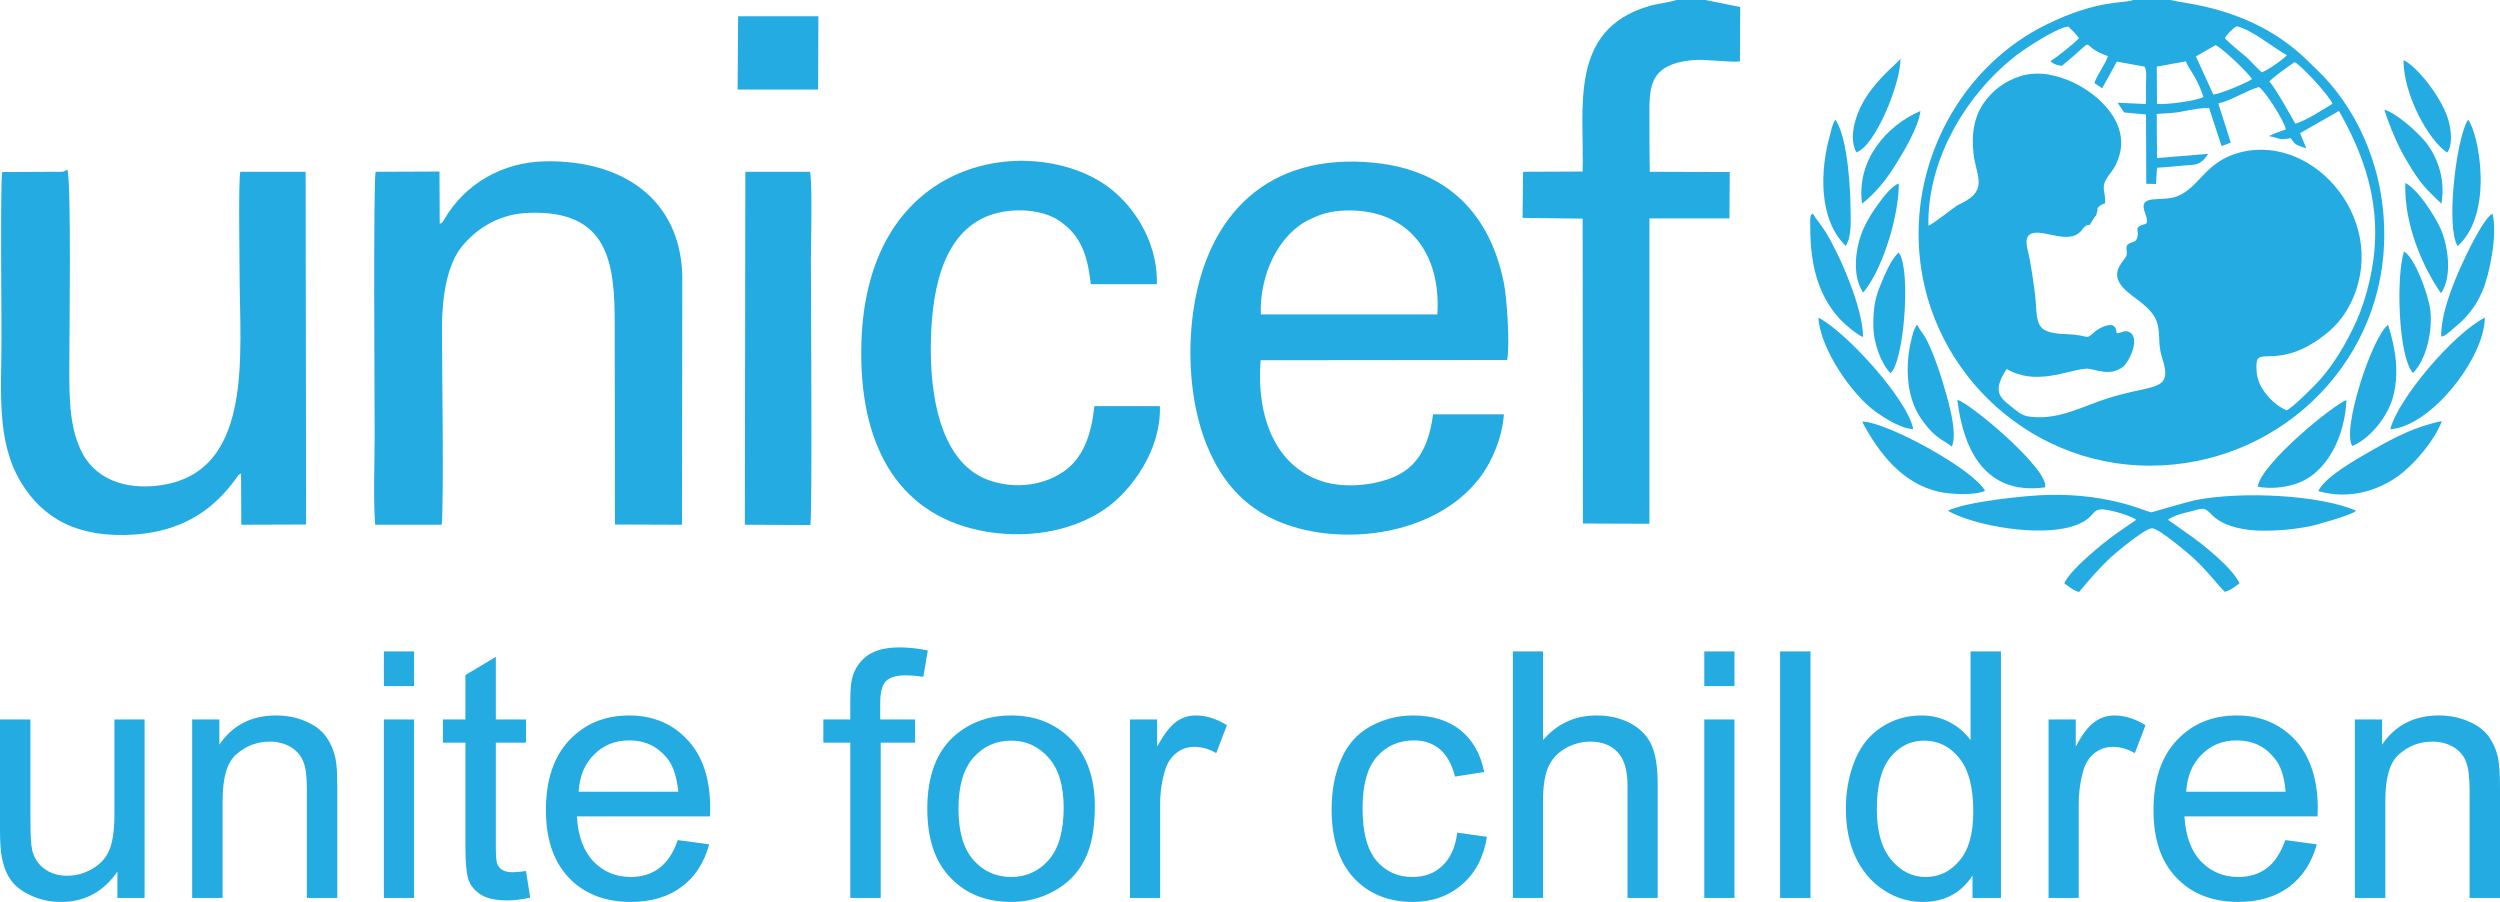 <?xml version="1.0" encoding="UTF-8"?>
<svg xmlns="http://www.w3.org/2000/svg" xmlns:xlink="http://www.w3.org/1999/xlink" width="365pt" height="131.68pt" viewBox="0 0 365 131.68" version="1.1">
<defs>
<clipPath id="clip1">
  <path d="M 0 94 L 365 94 L 365 131.68 L 0 131.68 Z M 0 94 "/>
</clipPath>
</defs>
<g id="surface1">
<path style=" stroke:none;fill-rule:nonzero;fill:rgb(14.099%,67.099%,88.599%);fill-opacity:1;" d="M 316.996 0.004 L 311.426 0.004 C 310.227 0.551 306.367 -0.176 298.652 3.645 C 287.117 9.359 279.727 21.949 280.129 35.16 C 280.637 53.176 295.559 67.988 313.867 67.988 C 332.316 67.988 347.422 53.648 348.078 35.562 C 348.441 25.227 344.438 16.637 339.234 11.141 C 338.504 10.379 337.922 9.867 337.195 9.141 C 328.898 0.77 318.234 0.551 316.996 0.004 Z M 299.383 8.922 C 299.781 9.359 300.289 9.504 301.02 9.613 C 306.844 4.918 302.945 6.555 307.754 8.195 C 307.387 9.395 306.078 11.07 305.785 12.125 L 306.914 12.891 L 309.062 8.992 L 313.102 9.723 C 313.465 10.305 313.32 11.543 313.32 12.305 C 313.32 13.254 313.355 14.234 313.281 15.184 L 309.172 15 L 310.117 16.418 L 313.32 16.711 L 313.355 26.828 L 314.777 26.863 L 314.922 24.496 C 316.34 24.391 317.797 24.281 319.145 24.137 C 320.199 24.023 321.254 24.316 322.383 22.461 L 314.922 23.078 L 314.887 16.637 C 316.27 16.527 317.578 16.527 318.777 16.238 C 319.688 16.055 321.727 15.691 322.527 15.766 L 324.348 21.332 L 325.695 20.824 L 323.875 15.109 C 326.133 14.527 327.949 13.215 329.809 12.707 C 330.68 13.254 333.48 17.586 333.738 18.895 C 332.973 19.148 331.918 19.512 331.262 19.875 C 332.898 20.133 332.609 20.531 334.43 20.168 C 335.047 20.895 334.719 21.039 336.723 21.66 L 335.812 19.441 L 341.488 16.199 C 345.895 23.914 348.113 31.742 345.93 41.094 C 345.457 43.133 344.836 45.098 344.035 46.883 C 342.582 50.121 340.469 53.723 337.996 56.199 C 337.23 56.961 334.902 59.363 333.848 59.91 C 332.465 59.328 331.301 58.199 330.535 57.109 C 329.77 56.016 329.441 54.996 329.441 53.613 C 329.441 53.434 329.441 53.031 329.48 52.848 L 329.551 52.559 C 330.062 51.285 332.938 53.141 337.887 49.973 C 339.887 48.699 341.742 47.098 343.055 44.551 C 349.133 32.797 338.215 19.551 327.223 22.207 C 321.98 23.48 321.18 27.336 317.906 28.648 C 315.469 29.594 312.012 28.137 313.211 31.195 C 313.867 32.941 313.102 32.688 312.738 32.832 C 311.535 33.344 312.375 33.633 312.047 34.688 C 311.789 35.598 311.137 35.125 310.52 35.852 C 310.336 36.617 310.664 36.691 310.445 37.344 C 310.262 38.035 308.078 39.527 309.68 41.641 C 310.773 43.098 312.629 43.859 314.047 45.535 C 315.832 47.645 314.812 49.5 315.648 52.156 C 317.434 57.652 314.156 55.797 306.406 58.602 C 303.094 59.801 300.035 61.328 296.25 60.82 C 295.086 60.676 294.395 59.945 293.559 59.293 C 291.883 57.98 290.902 57.035 292.977 53.867 C 297.195 56.379 301.82 54.051 304.477 53.832 C 305.75 53.723 307.898 55.141 309.973 53.543 C 310.734 52.996 312.484 49.609 311.027 48.555 C 310.191 48.117 310.043 48.52 309.062 48.664 L 309.023 48.52 C 308.988 48.59 309.023 48.082 308.77 47.754 L 308.66 47.645 C 308.043 47.062 306.406 47.938 305.824 48.445 C 304.293 49.793 305.387 48.918 301.562 48.773 C 296.578 48.629 297.633 46.809 297.051 42.441 C 296.832 40.766 296.613 39.383 296.324 37.746 C 296.031 36.289 295.195 34.289 296.98 33.996 C 298.727 33.707 302 35.562 303.711 33.852 C 304.004 33.598 304.113 33.305 304.328 33.125 C 305.461 32.25 304.512 33.816 305.715 31.852 C 306.223 31.012 305.824 32.141 306.188 30.902 C 306.406 30.141 305.934 30.684 306.516 30.102 C 306.695 29.922 307.168 29.738 307.352 29.664 C 307.426 27.883 306.66 27.445 307.68 25.883 C 308.441 24.789 308.809 24.535 309.352 22.934 C 310.992 17.91 306.367 13.762 302.656 12.016 C 300.508 11.031 297.707 10.27 295.012 11.105 C 292.574 11.867 290.863 13.324 289.734 14.891 C 288.316 16.82 287.77 19.402 288.137 22.461 C 288.5 25.516 290.062 27.41 287.188 29.23 C 286.68 29.559 286.207 29.738 285.695 30.031 C 284.676 30.723 282.273 32.688 281.547 32.941 C 281.367 23.227 287.117 13.871 293.992 8.375 C 295.195 7.395 300 4.152 301.965 3.863 C 302.582 4.48 303.094 4.953 303.531 5.574 C 302.801 6.375 300.219 8.41 299.383 8.922 Z M 324.82 5.574 C 325.074 5.102 325.91 4.191 326.566 3.824 C 328.969 4.445 332.027 7.066 333.883 8.047 C 333.555 8.52 330.934 10.379 330.207 10.559 C 329.406 9.867 328.461 8.703 327.586 8.012 C 326.75 7.32 325.586 6.375 324.82 5.574 Z M 320.598 8.23 L 323.473 6.594 C 324.457 6.992 328.352 10.742 328.789 11.543 C 328.059 12.09 324.164 13.727 323.145 13.797 Z M 331.336 11.906 C 331.734 11.359 334.211 9.613 335.012 9.066 C 335.992 9.539 340.07 13.945 340.543 15.145 C 339.305 15.91 336.539 17.691 335.121 18.059 C 334.43 16.855 332.172 12.781 331.336 11.906 Z M 314.922 15.184 L 314.887 9.723 L 319.145 8.957 C 319.398 9.688 320.055 10.559 320.527 11.395 C 320.965 12.27 321.438 13.254 321.691 14.16 C 320.637 14.746 316.379 15.289 314.922 15.184 "/>
<path style=" stroke:none;fill-rule:nonzero;fill:rgb(14.099%,67.099%,88.599%);fill-opacity:1;" d="M 219.566 60.492 L 209.23 60.492 C 208.758 64.023 207.629 67.336 204.535 69.117 C 201.77 70.754 196.676 71.445 193.074 70.281 C 186.41 68.172 183.391 61.184 184.047 52.594 L 220.039 52.559 C 220.477 50.266 220.004 43.531 219.566 41.312 C 217.531 31.16 211.27 24.863 200.715 23.77 C 184.957 22.168 176.297 31.523 174.258 45.172 C 173.199 52.266 173.965 60.238 176.621 65.988 C 179.098 71.484 183.062 75.414 189.688 77.16 C 198.715 79.527 210.613 77.309 216.328 69.371 C 217.895 67.188 219.348 63.805 219.566 60.492 Z M 184.082 45.898 C 183.863 40.293 186.559 34.18 191.363 31.961 C 193.219 31.086 194.711 30.723 197.074 30.723 C 205.699 30.758 210.434 37.09 209.852 45.898 L 184.082 45.898 "/>
<path style=" stroke:none;fill-rule:nonzero;fill:rgb(14.099%,67.099%,88.599%);fill-opacity:1;" d="M 64.199 32.652 L 64.164 25.043 L 54.848 25.082 C 54.48 26.391 54.699 59.219 54.699 63.586 C 54.699 67.699 54.48 72.613 54.773 76.613 L 64.492 76.613 C 64.82 73.047 64.527 53.105 64.527 47.645 C 64.562 43.312 65.254 38.766 67.367 36.07 C 69.332 33.633 72.57 31.27 77.012 31.086 C 89.02 30.539 89.75 38.582 89.75 47.465 L 89.785 76.578 L 99.574 76.613 L 99.613 40.148 C 99.285 29.266 91.133 23.336 79.523 23.551 C 73.406 23.699 67.984 26.754 64.926 31.922 C 64.82 32.105 64.746 32.25 64.637 32.359 C 64.309 32.688 64.602 32.543 64.199 32.652 "/>
<path style=" stroke:none;fill-rule:nonzero;fill:rgb(14.099%,67.099%,88.599%);fill-opacity:1;" d="M 0.328 25.117 C 0.035 26.172 0.219 46.297 0.219 49.172 C 0.219 57.18 -0.582 64.422 3.094 70.465 C 6.223 75.633 11.32 78.652 19.797 78.035 C 26.348 77.523 30.973 74.723 34.465 69.848 C 34.902 69.262 34.684 69.445 35.195 69.117 L 35.23 76.613 L 44.691 76.578 L 44.621 25.082 L 35.086 25.082 C 34.793 26.281 34.977 37.562 34.977 39.785 C 34.977 51.832 37.305 69.848 22.273 70.973 C 17.215 71.34 13.758 69.336 12.082 66.277 C 10.152 62.676 10.117 58.383 10.117 53.613 C 10.117 49.828 10.445 26.426 9.828 24.754 C 9.137 25.191 9.172 25.082 7.68 25.082 L 0.328 25.117 "/>
<path style=" stroke:none;fill-rule:nonzero;fill:rgb(14.099%,67.099%,88.599%);fill-opacity:1;" d="M 159.773 59.293 C 159.406 62.895 158.426 66.535 155.516 68.68 C 152.637 70.793 148.453 71.52 144.449 70.137 C 138.082 67.953 135.934 59.691 135.898 51.285 C 135.859 42.695 137.535 34.578 143.723 31.742 C 146.961 30.25 151.984 30.32 154.785 32.324 C 157.734 34.398 158.754 37.055 159.262 41.496 L 168.906 41.496 C 169.051 34.762 164.977 29.375 161.191 26.863 C 150.055 19.441 125.742 22.789 125.742 51.504 C 125.707 65.695 131.566 75.523 144.051 77.633 C 150.891 78.762 157.406 77.234 161.773 73.996 C 165.051 71.594 169.562 65.844 169.344 59.293 L 159.773 59.293 "/>
<path style=" stroke:none;fill-rule:nonzero;fill:rgb(14.099%,67.099%,88.599%);fill-opacity:1;" d="M 249.012 0.004 L 244.715 0.004 C 244.207 0.262 241.695 0.586 240.785 0.879 C 228.922 4.336 231.324 15.801 231.066 25.043 L 222.371 25.082 L 222.297 31.812 L 231.066 31.922 L 231.105 76.434 L 240.82 76.469 L 240.82 31.887 L 252.504 31.887 L 252.539 25.117 L 240.859 25.082 C 240.82 22.531 240.82 19.984 240.82 17.473 C 240.82 13.035 240.457 9.395 247.156 8.777 C 249.047 8.594 252.941 9.176 254.031 8.957 L 254.07 1.023 L 249.012 0.004 "/>
<path style=" stroke:none;fill-rule:nonzero;fill:rgb(14.099%,67.099%,88.599%);fill-opacity:1;" d="M 108.746 76.613 L 118.316 76.652 C 118.609 74.359 118.391 43.207 118.391 38.035 C 118.391 35.852 118.645 26.465 118.246 25.082 L 108.82 25.082 L 108.746 76.613 "/>
<path style=" stroke:none;fill-rule:nonzero;fill:rgb(14.099%,67.099%,88.599%);fill-opacity:1;" d="M 284.387 74.578 C 288.242 76.762 297.777 78.473 302.84 76.762 C 306.77 75.414 304.621 73.594 308.879 74.723 C 309.863 74.977 311.137 75.379 311.898 75.887 L 308.988 77.891 C 306.949 79.344 302.219 83.203 301.383 85.168 C 302.184 85.676 302.402 86.043 303.531 86.441 C 305.168 84.477 306.516 82.91 308.406 81.164 C 309.062 80.582 313.281 77.051 314.23 77.125 C 315.25 77.199 319.254 80.617 320.016 81.273 C 322.348 83.383 323.801 85.461 324.82 86.406 C 325.766 86.152 326.348 85.605 326.969 85.168 C 325.949 82.91 321.582 79.418 319.359 77.891 L 316.523 75.887 C 317.359 75.27 318.633 74.941 319.762 74.688 C 321.801 74.141 321.801 73.996 323 75.23 C 324.422 76.652 326.895 77.309 329.406 77.453 C 332.137 77.562 335.047 77.309 337.594 76.762 C 337.812 76.723 343.746 75.086 343.891 74.613 L 343.965 74.539 C 338.395 72.211 327.367 71.738 320.742 72.977 C 319.543 73.195 314.191 74.797 314.121 74.797 C 313.355 74.758 308.336 72.102 299.273 72.246 C 295.703 72.32 286.934 73.266 284.387 74.578 "/>
<path style=" stroke:none;fill-rule:nonzero;fill:rgb(14.099%,67.099%,88.599%);fill-opacity:1;" d="M 107.691 13.07 L 119.445 13.07 L 119.484 2.371 L 107.766 2.371 L 107.691 13.07 "/>
<path style=" stroke:none;fill-rule:nonzero;fill:rgb(14.099%,67.099%,88.599%);fill-opacity:1;" d="M 338.469 71.703 C 342.91 72.977 347.059 71.664 350.004 69.59 C 352.227 68.062 355.355 64.496 356.52 61.477 C 352.59 62.277 349.605 63.879 346.586 65.586 C 344.074 67.008 339.414 69.629 338.469 71.703 "/>
<path style=" stroke:none;fill-rule:nonzero;fill:rgb(14.099%,67.099%,88.599%);fill-opacity:1;" d="M 289.809 71.664 C 288.242 68.609 275.578 61.621 271.867 61.547 C 274.27 66.133 277.762 70.645 283.148 71.812 C 284.824 72.176 288.352 72.355 289.809 71.664 "/>
<path style=" stroke:none;fill-rule:nonzero;fill:rgb(14.099%,67.099%,88.599%);fill-opacity:1;" d="M 298.578 71.156 C 299.309 68.645 287.59 58.781 285.77 58.383 C 286.645 65.66 289.844 72.355 298.578 71.156 "/>
<path style=" stroke:none;fill-rule:nonzero;fill:rgb(14.099%,67.099%,88.599%);fill-opacity:1;" d="M 329.625 71.047 C 331.371 71.41 333.555 71.191 335.156 70.645 C 339.887 69.117 342.363 63.512 342.582 58.418 C 340.98 58.855 330.133 67.625 329.625 71.047 "/>
<path style=" stroke:none;fill-rule:nonzero;fill:rgb(14.099%,67.099%,88.599%);fill-opacity:1;" d="M 348.984 62.676 C 355.062 62.203 362.781 52.121 362.781 46.371 C 358.195 48.699 350.078 58.273 348.984 62.676 "/>
<path style=" stroke:none;fill-rule:nonzero;fill:rgb(14.099%,67.099%,88.599%);fill-opacity:1;" d="M 279.328 62.641 C 278.562 58.453 269.793 48.664 265.496 46.371 C 265.68 50.738 270.301 57.652 274.016 60.238 C 275.18 61.039 277.543 62.602 279.328 62.641 "/>
<path style=" stroke:none;fill-rule:nonzero;fill:rgb(14.099%,67.099%,88.599%);fill-opacity:1;" d="M 343.453 65.113 C 345.855 64.094 348.297 61.258 349.242 58.418 C 350.441 54.668 349.715 50.738 348.66 47.426 C 346.293 49.172 341.816 62.93 343.453 65.113 "/>
<path style=" stroke:none;fill-rule:nonzero;fill:rgb(14.099%,67.099%,88.599%);fill-opacity:1;" d="M 284.969 65.223 C 285.914 62.969 284.203 57.727 283.551 55.508 C 283.074 53.867 281.949 50.773 281.109 49.281 C 280.711 48.629 280.238 48.117 279.91 47.391 C 279.438 47.938 279.219 48.883 279.035 49.684 C 278.344 52.449 278.309 55.727 279.145 58.344 C 279.727 60.164 280.492 61.219 281.438 62.387 C 282.969 64.203 284.133 64.461 284.969 65.223 "/>
<path style=" stroke:none;fill-rule:nonzero;fill:rgb(14.099%,67.099%,88.599%);fill-opacity:1;" d="M 356.41 49.137 C 356.957 49.102 357.43 48.629 358.195 47.973 C 360.16 46.336 361.434 44.879 362.453 42.441 C 363.473 40.039 364.672 34.254 363.906 31.195 C 362.598 31.777 359.832 37.672 359.176 39.164 C 358.012 41.82 356.375 45.863 356.41 49.137 "/>
<path style=" stroke:none;fill-rule:nonzero;fill:rgb(14.099%,67.099%,88.599%);fill-opacity:1;" d="M 264.297 33.051 C 264.297 38.328 265.277 42.949 268.629 46.59 C 269.172 47.207 271.141 48.918 272.012 49.211 C 271.977 44.988 268.738 37.492 266.555 33.887 C 266.078 33.16 265.715 32.652 265.098 31.852 C 264.844 31.484 264.66 30.902 264.406 31.414 C 264.223 31.777 264.297 32.613 264.297 33.051 "/>
<path style=" stroke:none;fill-rule:nonzero;fill:rgb(14.099%,67.099%,88.599%);fill-opacity:1;" d="M 273.504 47.465 C 273.504 50.082 274.633 53.066 276.016 54.488 C 277.98 52.742 278.965 39.93 277.363 37.09 L 277.254 36.98 L 277.18 36.871 C 276.051 38 275.324 39.746 274.633 41.422 C 273.758 43.422 273.504 44.988 273.504 47.465 "/>
<path style=" stroke:none;fill-rule:nonzero;fill:rgb(14.099%,67.099%,88.599%);fill-opacity:1;" d="M 352.297 54.449 C 354.266 52.523 355.211 48.191 354.809 45.133 C 354.445 42.73 352.516 37.562 350.988 36.727 C 349.824 40.184 350.113 52.051 352.297 54.449 "/>
<path style=" stroke:none;fill-rule:nonzero;fill:rgb(14.099%,67.099%,88.599%);fill-opacity:1;" d="M 358.812 35.926 C 364.199 31.121 361.871 19.367 360.34 17.473 C 360.27 17.621 360.27 17.586 360.121 17.84 C 358.484 21.258 357.141 33.234 358.812 35.926 "/>
<path style=" stroke:none;fill-rule:nonzero;fill:rgb(14.099%,67.099%,88.599%);fill-opacity:1;" d="M 269.5 35.926 L 269.902 34.98 C 270.23 33.742 270.23 32.613 270.191 31.305 C 270.191 27.664 269.793 20.168 267.973 17.473 C 267.57 17.984 267.391 18.895 267.207 19.621 C 265.68 24.863 265.496 32.07 269.5 35.926 "/>
<path style=" stroke:none;fill-rule:nonzero;fill:rgb(14.099%,67.099%,88.599%);fill-opacity:1;" d="M 356.375 42.805 C 358.051 40.512 357.465 36 356.34 33.414 C 355.355 31.23 352.77 27.41 351.172 26.719 C 350.988 32.762 353.68 38.91 356.375 42.805 "/>
<path style=" stroke:none;fill-rule:nonzero;fill:rgb(14.099%,67.099%,88.599%);fill-opacity:1;" d="M 272.012 42.695 C 272.156 42.551 272.121 42.621 272.305 42.367 C 275.105 38.73 277.289 31.051 277.219 26.789 C 276.27 27.082 274.961 28.758 274.34 29.629 C 273.504 30.758 272.812 31.812 272.156 33.195 C 270.957 35.746 270.266 40.113 272.012 42.695 "/>
<path style=" stroke:none;fill-rule:nonzero;fill:rgb(14.099%,67.099%,88.599%);fill-opacity:1;" d="M 271.867 29.738 C 273.758 28.246 275.434 26.246 276.926 23.77 C 277.98 22.059 280.129 18.492 280.383 16.199 C 275.398 18.348 270.992 23.441 271.867 29.738 "/>
<path style=" stroke:none;fill-rule:nonzero;fill:rgb(14.099%,67.099%,88.599%);fill-opacity:1;" d="M 356.445 29.738 C 357.066 26.172 355.902 23.078 354.266 20.895 C 353.062 19.328 349.75 16.418 348.113 16.02 C 348.949 18.602 350.152 21.477 351.496 23.66 C 353.355 26.754 354.008 27.41 356.445 29.738 "/>
<path style=" stroke:none;fill-rule:nonzero;fill:rgb(14.099%,67.099%,88.599%);fill-opacity:1;" d="M 357.285 22.277 C 358.086 21.223 357.867 19.184 357.574 17.949 C 356.848 14.711 353.027 9.758 350.914 8.777 C 350.914 13.906 354.59 20.496 357.285 22.277 "/>
<path style=" stroke:none;fill-rule:nonzero;fill:rgb(14.099%,67.099%,88.599%);fill-opacity:1;" d="M 271.031 22.242 C 273.797 21.332 277.508 12.16 277.473 8.559 C 277.035 9.25 274.598 10.961 272.559 14.016 C 271.355 15.766 269.648 19.695 271.031 22.242 "/>
<g clip-path="url(#clip1)" clip-rule="nonzero">
<path style=" stroke:none;fill-rule:nonzero;fill:rgb(14.099%,67.099%,88.599%);fill-opacity:1;" d="M 343.816 131.098 L 343.816 105.039 L 347.785 105.039 L 347.785 108.715 C 349.715 105.875 352.48 104.457 356.082 104.457 C 357.648 104.457 359.105 104.746 360.414 105.332 C 361.723 105.875 362.707 106.641 363.363 107.551 C 364.016 108.461 364.488 109.551 364.746 110.789 C 364.891 111.625 365 113.047 365 115.082 L 365 131.098 L 360.559 131.098 L 360.559 115.266 C 360.559 113.445 360.379 112.102 360.051 111.227 C 359.723 110.352 359.105 109.625 358.23 109.078 C 357.355 108.57 356.34 108.277 355.137 108.277 C 353.281 108.277 351.645 108.898 350.297 110.098 C 348.914 111.262 348.258 113.555 348.258 116.867 L 348.258 131.098 Z M 319.18 115.594 L 333.699 115.594 C 333.52 113.375 332.973 111.734 332.027 110.645 C 330.645 108.934 328.824 108.098 326.566 108.098 C 324.566 108.098 322.855 108.75 321.473 110.137 C 320.09 111.48 319.324 113.301 319.18 115.594 Z M 333.664 122.652 L 338.25 123.273 C 337.523 125.93 336.176 128.004 334.246 129.461 C 332.316 130.914 329.809 131.68 326.785 131.68 C 323 131.68 319.98 130.48 317.762 128.148 C 315.504 125.82 314.41 122.508 314.41 118.285 C 314.41 113.918 315.539 110.5 317.797 108.098 C 320.055 105.695 322.965 104.457 326.566 104.457 C 330.023 104.457 332.863 105.656 335.086 108.023 C 337.266 110.391 338.395 113.738 338.395 118.031 C 338.395 118.285 338.359 118.688 338.359 119.195 L 318.926 119.195 C 319.105 122.07 319.906 124.258 321.363 125.785 C 322.82 127.277 324.641 128.039 326.785 128.039 C 328.426 128.039 329.809 127.605 330.934 126.766 C 332.098 125.895 332.973 124.547 333.664 122.652 Z M 299.09 131.098 L 299.09 105.039 L 303.059 105.039 L 303.059 109.008 C 304.039 107.148 304.984 105.949 305.859 105.367 C 306.73 104.746 307.68 104.457 308.699 104.457 C 310.191 104.457 311.719 104.93 313.246 105.875 L 311.684 109.953 C 310.59 109.332 309.535 109.043 308.441 109.043 C 307.496 109.043 306.621 109.332 305.859 109.914 C 305.094 110.5 304.551 111.301 304.223 112.316 C 303.746 113.883 303.492 115.629 303.492 117.484 L 303.492 131.098 Z M 274.016 118.105 C 274.016 121.453 274.742 123.93 276.16 125.566 C 277.543 127.238 279.219 128.039 281.148 128.039 C 283.074 128.039 284.715 127.277 286.059 125.676 C 287.441 124.109 288.098 121.707 288.098 118.469 C 288.098 114.902 287.406 112.316 286.023 110.645 C 284.676 108.969 282.969 108.133 280.93 108.133 C 278.965 108.133 277.324 108.934 276.016 110.535 C 274.703 112.137 274.016 114.648 274.016 118.105 Z M 287.988 131.098 L 287.988 127.82 C 286.352 130.371 283.914 131.68 280.711 131.68 C 278.637 131.68 276.742 131.098 274.996 129.934 C 273.25 128.805 271.902 127.203 270.922 125.164 C 269.973 123.125 269.5 120.762 269.5 118.105 C 269.5 115.484 269.938 113.156 270.812 111.008 C 271.684 108.898 272.957 107.297 274.703 106.168 C 276.414 105.039 278.383 104.457 280.527 104.457 C 282.094 104.457 283.477 104.82 284.715 105.477 C 285.949 106.133 286.934 107.004 287.699 108.059 L 287.699 95.105 L 292.137 95.105 L 292.137 131.098 Z M 259.895 131.098 L 259.895 95.105 L 264.332 95.105 L 264.332 131.098 Z M 248.828 131.098 L 248.828 105.039 L 253.234 105.039 L 253.234 131.098 Z M 248.828 100.164 L 248.828 95.105 L 253.234 95.105 L 253.234 100.164 Z M 220.879 131.098 L 220.879 95.105 L 225.281 95.105 L 225.281 108.059 C 227.355 105.656 229.941 104.457 233.07 104.457 C 235 104.457 236.637 104.855 238.094 105.621 C 239.477 106.387 240.496 107.406 241.113 108.75 C 241.73 110.098 242.023 112.062 242.023 114.609 L 242.023 131.098 L 237.617 131.098 L 237.617 114.609 C 237.617 112.426 237.109 110.789 236.164 109.809 C 235.219 108.789 233.871 108.277 232.16 108.277 C 230.852 108.277 229.613 108.641 228.484 109.297 C 227.32 109.988 226.52 110.898 226.012 112.062 C 225.535 113.227 225.281 114.828 225.281 116.867 L 225.281 131.098 Z M 212.762 121.562 L 217.094 122.18 C 216.621 125.129 215.418 127.457 213.453 129.133 C 211.488 130.844 209.086 131.68 206.246 131.68 C 202.719 131.68 199.844 130.516 197.656 128.188 C 195.512 125.855 194.418 122.508 194.418 118.18 C 194.418 115.34 194.891 112.902 195.84 110.789 C 196.746 108.68 198.168 107.113 200.059 106.059 C 201.988 105.004 204.062 104.457 206.285 104.457 C 209.121 104.457 211.453 105.184 213.234 106.605 C 215.02 108.059 216.184 110.098 216.691 112.719 L 212.434 113.375 C 211.996 111.625 211.27 110.316 210.25 109.406 C 209.195 108.531 207.957 108.098 206.465 108.098 C 204.246 108.098 202.426 108.898 201.043 110.461 C 199.625 112.062 198.934 114.574 198.934 118.031 C 198.934 121.562 199.625 124.074 200.969 125.676 C 202.316 127.238 204.062 128.039 206.211 128.039 C 207.957 128.039 209.414 127.531 210.543 126.438 C 211.707 125.383 212.473 123.781 212.762 121.562 Z M 164.977 131.098 L 164.977 105.039 L 168.941 105.039 L 168.941 109.008 C 169.961 107.148 170.906 105.949 171.746 105.367 C 172.617 104.746 173.566 104.457 174.586 104.457 C 176.074 104.457 177.605 104.93 179.133 105.875 L 177.57 109.953 C 176.512 109.332 175.422 109.043 174.367 109.043 C 173.383 109.043 172.512 109.332 171.781 109.914 C 171.02 110.5 170.473 111.301 170.145 112.316 C 169.637 113.883 169.379 115.629 169.379 117.484 L 169.379 131.098 Z M 139.938 118.07 C 139.938 121.418 140.664 123.891 142.121 125.566 C 143.574 127.203 145.395 128.039 147.652 128.039 C 149.836 128.039 151.656 127.203 153.109 125.566 C 154.566 123.891 155.297 121.344 155.297 117.922 C 155.297 114.719 154.566 112.281 153.109 110.645 C 151.656 108.969 149.801 108.133 147.652 108.133 C 145.395 108.133 143.574 108.969 142.121 110.609 C 140.664 112.246 139.938 114.758 139.938 118.07 Z M 135.387 118.07 C 135.387 113.266 136.734 109.699 139.426 107.367 C 141.684 105.441 144.414 104.457 147.652 104.457 C 151.219 104.457 154.133 105.656 156.422 107.988 C 158.68 110.316 159.844 113.555 159.844 117.703 C 159.844 121.055 159.336 123.672 158.316 125.602 C 157.332 127.531 155.84 129.023 153.91 130.078 C 152.02 131.133 149.91 131.68 147.652 131.68 C 143.977 131.68 141.027 130.516 138.773 128.148 C 136.516 125.82 135.387 122.473 135.387 118.07 Z M 124.141 131.098 L 124.141 108.426 L 120.211 108.426 L 120.211 105.039 L 124.141 105.039 L 124.141 102.273 C 124.141 100.488 124.285 99.215 124.613 98.379 C 125.051 97.215 125.777 96.305 126.836 95.578 C 127.926 94.887 129.418 94.52 131.348 94.52 C 132.586 94.52 133.969 94.668 135.461 94.957 L 134.805 98.816 C 133.895 98.672 133.023 98.598 132.184 98.598 C 130.875 98.598 129.93 98.887 129.348 99.434 C 128.801 100.016 128.508 101.07 128.508 102.637 L 128.508 105.039 L 133.605 105.039 L 133.605 108.426 L 128.582 108.426 L 128.582 131.098 Z M 84.473 115.594 L 99.031 115.594 C 98.812 113.375 98.266 111.734 97.355 110.645 C 95.938 108.934 94.117 108.098 91.895 108.098 C 89.859 108.098 88.148 108.75 86.766 110.137 C 85.383 111.48 84.617 113.301 84.473 115.594 Z M 98.957 122.652 L 103.543 123.273 C 102.812 125.93 101.504 128.004 99.539 129.461 C 97.609 130.914 95.137 131.68 92.113 131.68 C 88.293 131.68 85.273 130.48 83.051 128.148 C 80.832 125.82 79.703 122.508 79.703 118.285 C 79.703 113.918 80.832 110.5 83.09 108.098 C 85.344 105.695 88.258 104.457 91.859 104.457 C 95.316 104.457 98.191 105.656 100.375 108.023 C 102.598 110.391 103.688 113.738 103.688 118.031 C 103.688 118.285 103.688 118.688 103.652 119.195 L 84.219 119.195 C 84.398 122.07 85.199 124.258 86.656 125.785 C 88.109 127.277 89.93 128.039 92.113 128.039 C 93.715 128.039 95.098 127.605 96.227 126.766 C 97.391 125.895 98.301 124.547 98.957 122.652 Z M 76.793 127.168 L 77.41 131.062 C 76.172 131.316 75.047 131.461 74.062 131.461 C 72.461 131.461 71.223 131.207 70.352 130.699 C 69.477 130.188 68.859 129.531 68.496 128.695 C 68.129 127.859 67.949 126.113 67.949 123.453 L 67.949 108.426 L 64.672 108.426 L 64.672 105.039 L 67.949 105.039 L 67.949 98.562 L 72.391 95.902 L 72.391 105.039 L 76.793 105.039 L 76.793 108.426 L 72.391 108.426 L 72.391 123.711 C 72.391 124.984 72.461 125.785 72.605 126.148 C 72.754 126.512 73.008 126.805 73.371 127.023 C 73.734 127.238 74.207 127.348 74.863 127.348 C 75.371 127.348 75.992 127.277 76.793 127.168 Z M 56.047 131.098 L 56.047 105.039 L 60.453 105.039 L 60.453 131.098 Z M 56.047 100.164 L 56.047 95.105 L 60.453 95.105 L 60.453 100.164 Z M 28.059 131.098 L 28.059 105.039 L 32.027 105.039 L 32.027 108.715 C 33.957 105.875 36.723 104.457 40.324 104.457 C 41.891 104.457 43.344 104.746 44.656 105.332 C 45.965 105.875 46.949 106.641 47.605 107.551 C 48.258 108.461 48.73 109.551 48.988 110.789 C 49.168 111.625 49.242 113.047 49.242 115.082 L 49.242 131.098 L 44.801 131.098 L 44.801 115.266 C 44.801 113.445 44.656 112.102 44.293 111.227 C 43.965 110.352 43.344 109.625 42.473 109.078 C 41.598 108.57 40.578 108.277 39.414 108.277 C 37.523 108.277 35.922 108.898 34.539 110.098 C 33.156 111.262 32.5 113.555 32.5 116.867 L 32.5 131.098 Z M 17.141 131.098 L 17.141 127.238 C 15.141 130.188 12.375 131.68 8.918 131.68 C 7.352 131.68 5.934 131.391 4.586 130.77 C 3.273 130.188 2.293 129.461 1.637 128.551 C 0.984 127.676 0.547 126.586 0.289 125.273 C 0.109 124.438 0 123.055 0 121.16 L 0 105.039 L 4.441 105.039 L 4.441 119.453 C 4.441 121.781 4.512 123.309 4.695 124.109 C 4.984 125.273 5.57 126.184 6.477 126.84 C 7.352 127.496 8.48 127.859 9.789 127.859 C 11.137 127.859 12.375 127.496 13.504 126.84 C 14.668 126.148 15.504 125.238 15.977 124.074 C 16.449 122.91 16.707 121.199 16.707 118.977 L 16.707 105.039 L 21.109 105.039 L 21.109 131.098 L 17.141 131.098 "/>
</g>
</g>
</svg>
